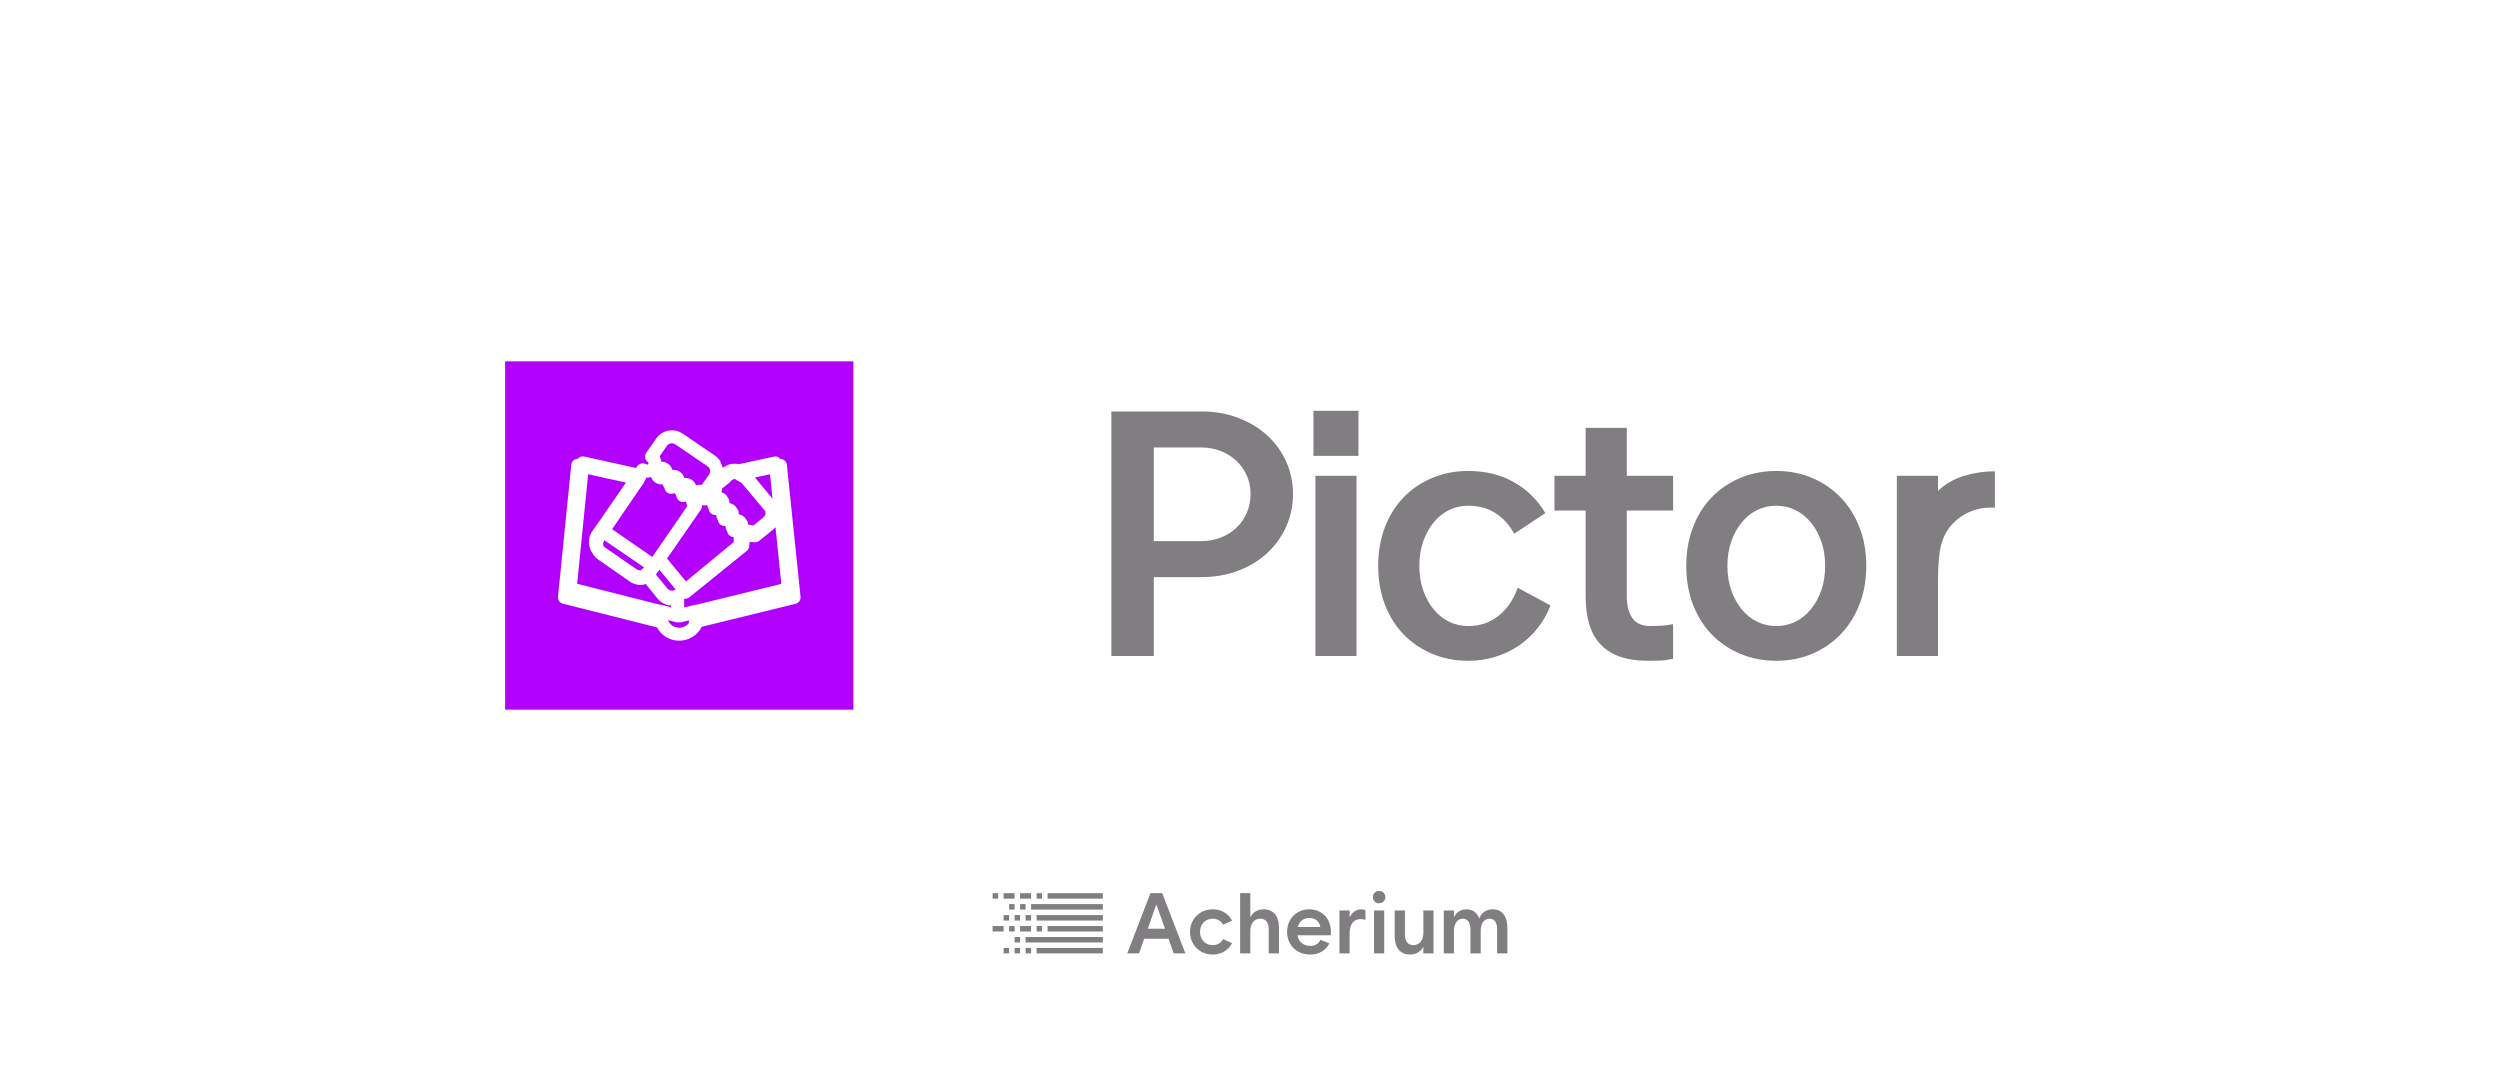 <svg width="4400" height="1886" xmlns="http://www.w3.org/2000/svg" xmlns:xlink="http://www.w3.org/1999/xlink" xml:space="preserve" overflow="hidden"><defs><clipPath id="clip0"><rect x="0" y="0" width="4400" height="1886"/></clipPath></defs><g clip-path="url(#clip0)"><rect x="0" y="0" width="4400" height="1886" fill="#FFFFFF" fill-opacity="0"/><path d="M1175.55 1091.45 1189.75 1095.04 1189.83 1095.04 1190.91 1095.44 1193.12 1095.35 1198.17 1095.35 1212.42 1091.81 1212.41 1091.86 1212.5 1096.39 1212.4 1096.57C1208.51 1101.55 1202.42 1104.75 1195.41 1104.75 1188.41 1104.75 1182.32 1101.55 1178.43 1096.57ZM1160.47 1002.67 1189.03 1037.39 1185.54 1039.19C1181.65 1040.32 1177.4 1039.14 1174.65 1035.81 1174.65 1035.8 1174.64 1035.8 1174.64 1035.79L1154.42 1011.4 1160.02 1003.24 1160.2 1003.06ZM1063.94 950.923 1133.84 998.81 1131.94 1000.02C1130.61 1000.88 1129.52 1001.96 1128.68 1003.18L1128.51 1003.58 1128.32 1003.66C1125.69 1004.14 1122.88 1003.58 1120.42 1001.89L1120.44 1001.9 1063.88 962.876 1062.55 961.508 1061.74 959.464C1061.26 956.869 1061.8 954.074 1063.45 951.633 1063.46 951.631 1063.46 951.628 1063.46 951.627ZM1364.86 927.909 1375.16 1027.58 1225.44 1064.34 1223.2 1064.43 1204.15 1069.1 1204.15 1059.41 1204.15 1059.41 1204.15 1059.14 1203.99 1059.19 1203.99 1058.63 1204.27 1058.48 1204.13 1058.29 1204.25 1058.22 1203.99 1057.76 1203.99 1054.81 1205.33 1053.72 1205.46 1053.75C1208.19 1053.9 1210.97 1053.06 1213.25 1051.22L1314.45 969.403C1316.83 967.479 1318.34 964.681 1318.64 961.635L1319.43 953.661 1327.68 954.444C1330.66 954.726 1333.62 953.834 1335.94 951.96L1336.28 951.691 1336.52 951.565 1360.88 931.863C1362.37 930.664 1363.64 929.302 1364.86 927.909ZM1235.31 888.963 1235.59 889.106C1236.99 889.519 1238.48 889.663 1239.97 889.512L1244.78 889.022 1245.6 892.736 1247.36 895.76 1247.62 898.241C1248.96 902.491 1252.73 905.743 1257.45 906.191L1260.67 906.497 1261.49 911.663 1263.75 915.749 1263.96 917.693C1265.3 921.943 1269.07 925.195 1273.79 925.643L1276.79 925.929 1277.65 931.287 1280.16 935.813 1280.3 937.141C1281.64 941.391 1285.41 944.643 1290.13 945.091L1291.19 945.192 1291.35 954.084 1207.35 1023.28 1174 983.098 1233.48 897.011C1234.37 895.712 1234.97 894.292 1235.27 892.838ZM1293.64 842.995 1295.82 844.761 1304.64 849.367 1346.94 899.717 1347.32 903.523C1347.06 906.185 1345.74 908.755 1343.42 910.675 1343.42 910.675 1343.42 910.678 1343.42 910.678L1325.96 924.981 1316.43 922.941 1316.01 918.928C1315.56 917.511 1314.85 916.206 1313.91 915.077L1313.03 914.351 1311.45 911.64C1309.91 909.765 1308.08 908.268 1306.08 907.135L1299.97 904.929 1300.07 903.913C1300.07 903.901 1300.07 903.889 1300.07 903.876 1300.37 900.732 1299.37 897.764 1297.51 895.508L1296.89 894.998 1295.19 891.944C1295.19 891.944 1295.19 891.942 1295.19 891.941 1293.65 890.081 1291.83 888.599 1289.83 887.477L1283.57 885.233 1283.66 884.346C1283.66 884.333 1283.66 884.32 1283.67 884.307 1283.97 881.164 1282.96 878.196 1281.1 875.939L1280.85 875.736 1278.96 872.332C1278.96 872.331 1278.96 872.331 1278.96 872.33 1277.6 870.679 1276 869.315 1274.26 868.233L1269.64 866.245 1269.64 866.234 1269.96 865.213 1269.96 865.211 1270.24 864.321C1270.7 862.847 1270.85 861.311 1270.7 859.805L1270.35 858.646 1270.97 859.798 1284.94 848.525 1286.16 846.805 1288.19 845.162 1288.19 845.162C1289.38 844.205 1290.69 843.535 1292.05 843.139ZM1145.9 839.594C1147.28 843.382 1149.75 846.797 1153.24 849.223 1153.27 849.242 1153.3 849.26 1153.32 849.279 1157.29 851.982 1161.95 852.959 1166.46 852.544 1167.08 854.719 1168.03 856.803 1169.31 858.682L1169.62 858.986 1169.76 859.753C1170.91 865.963 1176.87 870.068 1183.08 868.92 1183.11 868.916 1183.13 868.911 1183.15 868.907L1187.89 868 1190.28 873.077 1190.6 873.395 1190.76 874.248C1191.92 880.422 1197.85 884.502 1204.03 883.383L1207.21 882.808 1209.65 890.699 1150.18 977.126 1150.14 977.255 1148.08 980.244 1077.31 931.378 1133.54 849.021 1135.05 845.454 1136.42 843.442 1137.66 840.481 1140.02 840.623C1142 840.489 1143.98 840.123 1145.9 839.594ZM1355.23 834.722 1359.68 877.807 1328.75 840.397ZM1035.13 834.663 1101.72 849.347 1049.49 924.946 1048.79 925.628 1042.29 935.107C1042.28 935.114 1042.28 935.12 1042.27 935.127 1034.53 946.468 1034.74 961.11 1041.7 972.129L1042.89 973.365 1043.61 975.234C1045.92 978.888 1048.97 982.139 1052.73 984.732 1052.73 984.733 1052.73 984.733 1052.74 984.735L1108.43 1023.51C1115.89 1028.71 1124.91 1030.44 1133.24 1028.92L1137.41 1027.24 1136.57 1027.79 1136.59 1027.81 1136.47 1027.88 1157.4 1053.61C1157.41 1053.62 1157.41 1053.63 1157.42 1053.64 1163.17 1060.67 1171.37 1064.82 1179.77 1065.66 1180.22 1065.64 1180.67 1065.59 1181.12 1065.52L1181.12 1068.79 1163.09 1064.24 1160.81 1064.13 1015.81 1027.45ZM1180.61 780.348C1183.29 779.862 1186.18 780.4 1188.66 782.074L1245.31 820.665C1245.32 820.672 1245.33 820.679 1245.34 820.685 1250.26 824.014 1251.4 830.142 1248.05 834.952 1248.04 834.957 1248.04 834.963 1248.03 834.967L1235.25 853.342C1231.77 852.876 1228.28 853.131 1224.93 854.046 1223.53 850.292 1221.05 846.921 1217.56 844.545 1213.56 841.809 1208.87 840.821 1204.33 841.246 1203.08 836.906 1200.48 832.944 1196.53 830.263 1192.55 827.54 1187.87 826.546 1183.34 826.964 1182.09 822.629 1179.51 818.669 1175.58 815.999 1172.03 813.568 1167.94 812.488 1163.88 812.562 1163.54 809.244 1162.61 806.045 1160.98 803.079L1173.74 784.752C1175.42 782.341 1177.92 780.834 1180.61 780.348ZM1182.89 757.379C1172.15 757.297 1161.54 762.277 1154.99 771.653 1154.98 771.659 1154.98 771.665 1154.98 771.671L1137.32 797.049C1134.19 801.549 1134.69 807.638 1138.52 811.563L1141.19 814.305C1141.49 815 1141.54 815.765 1140.95 816.622L1140.77 817.039 1139.11 817.814 1135.63 816.334C1130.64 814.21 1124.84 815.892 1121.75 820.358L1119.48 823.648 1028.11 803.455C1026.57 803.114 1025.03 803.102 1023.57 803.371 1022.11 803.641 1020.72 804.193 1019.49 804.98L1016.63 807.702 1014.74 807.668C1010.36 808.48 1006.67 811.829 1005.65 816.454 1005.55 816.89 1005.48 817.33 1005.44 817.773L982.039 1050.22C981.47 1055.87 985.124 1061.07 990.623 1062.46L1156.52 1104.26 1158.65 1108.15C1166.67 1119.88 1180.21 1127.62 1195.41 1127.62 1210.62 1127.62 1224.16 1119.88 1232.17 1108.15L1234.9 1103.18 1400.3 1062.66C1405.85 1061.3 1409.54 1056.05 1408.96 1050.37L1384.89 817.931C1384.85 817.523 1384.79 817.117 1384.7 816.718 1383.71 812.085 1380.04 808.714 1375.67 807.875L1373.68 807.898 1370.88 805.206C1368.42 803.617 1365.36 802.966 1362.27 803.629L1299.73 817.057 1297.64 816.495C1294.97 816.111 1292.27 816.042 1289.59 816.292 1286.37 816.593 1283.18 817.356 1280.13 818.591L1273.13 822.768 1272.05 823 1267.38 811.192C1265.04 807.544 1261.95 804.307 1258.16 801.744L1201.5 763.151C1201.49 763.145 1201.48 763.139 1201.47 763.134 1195.8 759.297 1189.32 757.426 1182.89 757.379ZM889 636 1502 636 1502 1249 889 1249Z" fill="#B200FF" fill-rule="evenodd"/><path d="M3126.26 890.053C3114.19 890.053 3102.97 892.602 3092.59 897.698 3082.22 902.793 3073.17 910.061 3065.44 919.499 3057.7 928.937 3051.57 940.074 3047.05 952.909 3042.52 965.745 3040.26 980.091 3040.26 995.947 3040.26 1011.8 3042.52 1026.15 3047.05 1038.99 3051.57 1051.82 3057.7 1062.96 3065.44 1072.4 3073.17 1081.83 3082.22 1089.1 3092.59 1094.2 3102.97 1099.29 3114.19 1101.84 3126.26 1101.84 3138.33 1101.84 3149.55 1099.29 3159.92 1094.2 3170.3 1089.1 3179.35 1081.83 3187.08 1072.4 3194.81 1062.96 3200.94 1051.82 3205.47 1038.99 3210 1026.15 3212.26 1011.8 3212.26 995.947 3212.26 980.091 3210 965.745 3205.47 952.909 3200.94 940.074 3194.81 928.937 3187.08 919.499 3179.35 910.061 3170.3 902.793 3159.92 897.698 3149.55 892.602 3138.33 890.053 3126.26 890.053ZM2315.09 837.388 2387.52 837.388 2387.52 1154.51 2315.09 1154.51ZM3511 829.461 3511 893.449C3487.24 892.317 3466.68 898.074 3449.33 910.722 3431.98 923.368 3420.85 940.074 3415.95 960.838 3414.44 966.877 3413.21 974.995 3412.27 985.188 3411.32 995.38 3410.85 1008.22 3410.85 1023.69L3410.85 1154.51 3338.43 1154.51 3338.43 837.388 3410.85 837.388 3410.85 864.003C3424.06 851.545 3439.43 842.675 3456.97 837.388 3474.51 832.102 3492.52 829.461 3511 829.461ZM3126.26 828.894C3148.89 828.894 3169.82 832.952 3189.06 841.069 3208.3 849.187 3224.99 860.513 3239.14 875.046 3253.28 889.58 3264.41 907.135 3272.52 927.711 3280.63 948.286 3284.68 971.031 3284.68 995.947 3284.68 1020.86 3280.63 1043.61 3272.52 1064.18 3264.41 1084.76 3253.28 1102.31 3239.14 1116.85 3224.99 1131.38 3208.3 1142.71 3189.06 1150.82 3169.82 1158.94 3148.89 1163 3126.26 1163 3103.63 1163 3082.6 1158.94 3063.17 1150.82 3043.75 1142.71 3026.96 1131.38 3012.82 1116.85 2998.67 1102.31 2987.64 1084.76 2979.72 1064.18 2971.8 1043.61 2967.83 1020.86 2967.83 995.947 2967.83 971.031 2971.8 948.286 2979.72 927.711 2987.64 907.135 2998.67 889.58 3012.82 875.046 3026.96 860.513 3043.75 849.187 3063.17 841.069 3082.6 832.952 3103.63 828.894 3126.26 828.894ZM2584.04 828.894C2614.59 828.894 2641.46 835.501 2664.66 848.714 2687.86 861.927 2706.25 880.048 2719.83 903.078L2664.94 939.319C2656.27 923.463 2645.14 911.287 2631.56 902.793 2617.98 894.299 2602.14 890.053 2584.04 890.053 2571.96 890.053 2560.74 892.602 2550.37 897.698 2540 902.793 2530.95 910.061 2523.21 919.499 2515.48 928.937 2509.35 940.074 2504.82 952.909 2500.3 965.745 2498.03 980.091 2498.03 995.947 2498.03 1011.8 2500.3 1026.15 2504.82 1038.99 2509.35 1051.82 2515.48 1062.96 2523.21 1072.4 2530.95 1081.83 2540 1089.1 2550.37 1094.2 2560.74 1099.29 2571.96 1101.84 2584.04 1101.84 2604.4 1101.84 2622.13 1095.9 2637.22 1084 2652.31 1072.11 2663.63 1055.6 2671.17 1034.45L2728.88 1065.6C2723.22 1080.32 2715.68 1093.63 2706.25 1105.52 2696.82 1117.42 2685.88 1127.61 2673.43 1136.1 2660.98 1144.6 2647.22 1151.2 2632.13 1155.92 2617.04 1160.64 2601.01 1163 2584.04 1163 2561.4 1163 2540.38 1158.94 2520.95 1150.82 2501.52 1142.71 2484.74 1131.38 2470.59 1116.85 2456.45 1102.31 2445.41 1084.76 2437.49 1064.18 2429.57 1043.61 2425.61 1020.86 2425.61 995.947 2425.61 971.031 2429.57 948.286 2437.49 927.711 2445.41 907.135 2456.45 889.58 2470.59 875.046 2484.74 860.513 2501.52 849.187 2520.95 841.069 2540.38 832.952 2561.4 828.894 2584.04 828.894ZM2030.68 787.555 2030.68 952.344 2113.86 952.344C2126.68 952.344 2138.47 950.174 2149.22 945.831 2159.97 941.489 2169.21 935.544 2176.94 927.993 2184.68 920.443 2190.62 911.666 2194.77 901.661 2198.92 891.658 2200.99 880.992 2200.99 869.666 2200.99 858.34 2198.92 847.77 2194.77 837.956 2190.62 828.138 2184.68 819.456 2176.94 811.906 2169.21 804.355 2159.97 798.41 2149.22 794.068 2138.47 789.727 2126.68 787.555 2113.86 787.555ZM2790.74 753.013 2863.16 753.013 2863.16 837.388 2944.64 837.388 2944.64 898.547 2863.16 898.547 2863.16 1049.74C2863.16 1065.98 2866.46 1078.72 2873.06 1087.97 2879.67 1097.22 2890.13 1101.84 2904.47 1101.84 2909.37 1101.84 2915.59 1101.65 2923.14 1101.28 2930.68 1100.9 2937.85 1099.95 2944.64 1098.45L2944.64 1159.6C2935.58 1161.49 2927.38 1162.53 2920.03 1162.72 2912.67 1162.91 2906.35 1163 2901.07 1163 2881.08 1163 2864.1 1160.45 2850.15 1155.36 2836.19 1150.26 2824.78 1142.8 2815.92 1132.99 2807.05 1123.17 2800.64 1111.28 2796.68 1097.31 2792.72 1083.34 2790.74 1067.49 2790.74 1049.74L2790.74 898.547 2735.86 898.547 2735.86 837.388 2790.74 837.388ZM1956 724.132 2113.86 724.132C2138 724.132 2160.07 728.001 2180.06 735.74 2200.05 743.481 2217.12 753.957 2231.26 767.17 2245.41 780.384 2256.35 795.767 2264.08 813.323 2271.81 830.876 2275.68 849.658 2275.68 869.666 2275.68 889.674 2271.81 908.456 2264.08 926.012 2256.35 943.567 2245.41 959.045 2231.26 972.446 2217.12 985.848 2200.05 996.42 2180.06 1004.16 2160.07 1011.9 2138 1015.77 2113.86 1015.77L2030.68 1015.77 2030.68 1154.51 1956 1154.51ZM2311.7 723 2390.91 723 2390.91 802.279 2311.7 802.279Z" fill="#817E82" fill-rule="evenodd"/><path d="M2304.4 1615.58C2299.21 1615.64 2294.82 1617.09 2291.24 1619.94 2287.65 1622.78 2285.24 1626.65 2284.01 1631.54L2323.77 1631.54C2323.19 1626.9 2321.18 1623.11 2317.75 1620.16 2314.31 1617.2 2309.86 1615.68 2304.4 1615.58ZM2454.64 1602.41 2472.68 1602.41 2472.68 1644.72C2472.64 1650.74 2473.9 1655.36 2476.46 1658.56 2479.02 1661.76 2482.7 1663.39 2487.5 1663.46 2490.68 1663.44 2493.58 1662.66 2496.22 1661.12 2498.87 1659.57 2500.99 1657.2 2502.6 1653.98 2504.21 1650.77 2505.04 1646.66 2505.11 1641.64L2505.11 1602.41 2523.01 1602.41 2523.01 1677.95 2505.11 1677.95 2505.11 1666.82 2504.67 1666.82C2502.58 1670.93 2499.54 1674.14 2495.55 1676.46 2491.57 1678.78 2486.88 1679.96 2481.49 1680 2472.85 1679.91 2466.22 1677.02 2461.6 1671.34 2456.97 1665.67 2454.65 1657.77 2454.64 1647.64ZM2418.3 1602.41 2436.2 1602.41 2436.2 1677.95 2418.3 1677.95ZM2580.96 1600.36C2586.44 1600.38 2591.07 1601.77 2594.85 1604.52 2598.64 1607.27 2601.49 1611.2 2603.41 1616.31L2603.85 1616.31C2605.51 1611.39 2608.36 1607.51 2612.4 1604.68 2616.44 1601.85 2621.37 1600.41 2627.18 1600.36 2635.41 1600.45 2641.76 1603.34 2646.22 1609.01 2650.69 1614.69 2652.95 1622.59 2653 1632.71L2653 1677.95 2634.95 1677.95 2634.95 1635.64C2634.96 1629.61 2633.81 1625 2631.51 1621.79 2629.22 1618.59 2625.96 1616.96 2621.75 1616.9 2618.92 1616.91 2616.33 1617.68 2613.98 1619.19 2611.62 1620.7 2609.73 1623.03 2608.29 1626.18 2606.86 1629.32 2606.11 1633.36 2606.05 1638.27L2606.05 1677.95 2588 1677.95 2588 1635.64C2587.97 1629.61 2586.8 1625 2584.49 1621.79 2582.18 1618.59 2578.9 1616.96 2574.65 1616.9 2571.85 1616.91 2569.27 1617.69 2566.91 1619.24 2564.56 1620.78 2562.66 1623.16 2561.21 1626.37 2559.77 1629.58 2559.02 1633.7 2558.95 1638.71L2558.95 1677.95 2541.05 1677.95 2541.05 1602.41 2558.95 1602.41 2558.95 1613.53 2559.54 1613.53C2561.41 1609.43 2564.19 1606.22 2567.88 1603.9 2571.57 1601.58 2575.93 1600.4 2580.96 1600.36ZM2395.72 1600.36C2397.04 1600.36 2398.32 1600.48 2399.57 1600.71 2400.81 1600.95 2402.03 1601.27 2403.2 1601.67L2403.2 1618.95C2401.76 1618.51 2400.31 1618.18 2398.84 1617.96 2397.38 1617.74 2395.94 1617.63 2394.54 1617.63 2388.39 1617.67 2383.66 1619.84 2380.37 1624.14 2377.07 1628.43 2375.39 1634.61 2375.32 1642.67L2375.32 1677.95 2357.42 1677.95 2357.42 1602.41 2375.32 1602.41 2375.32 1613.68 2375.91 1613.68C2377.93 1609.57 2380.65 1606.33 2384.08 1603.97 2387.5 1601.61 2391.38 1600.4 2395.72 1600.36ZM2304.4 1600.36C2311.96 1600.42 2318.59 1602.15 2324.28 1605.54 2329.97 1608.93 2334.41 1613.61 2337.59 1619.57 2340.77 1625.54 2342.38 1632.4 2342.4 1640.18 2342.44 1641.17 2342.43 1642.15 2342.37 1643.13 2342.31 1644.11 2342.22 1645.08 2342.11 1646.03L2283.57 1646.03C2284.5 1651.81 2286.98 1656.36 2291 1659.69 2295.01 1663.01 2300.02 1664.71 2306.02 1664.77 2310.36 1664.74 2314.06 1663.8 2317.1 1661.93 2320.15 1660.06 2322.47 1657.45 2324.06 1654.09L2339.76 1660.24C2336.72 1666.34 2332.33 1671.15 2326.59 1674.65 2320.84 1678.15 2313.94 1679.93 2305.87 1680 2297.82 1679.93 2290.76 1678.18 2284.69 1674.75 2278.62 1671.32 2273.88 1666.62 2270.47 1660.65 2267.06 1654.68 2265.31 1647.86 2265.23 1640.18 2265.32 1632.4 2267.05 1625.54 2270.41 1619.57 2273.78 1613.61 2278.39 1608.93 2284.25 1605.54 2290.11 1602.15 2296.83 1600.42 2304.4 1600.36ZM2134.42 1600.36C2142.15 1600.42 2148.95 1602.23 2154.82 1605.77 2160.69 1609.32 2165.24 1614.2 2168.46 1620.41L2152.61 1627.44C2150.83 1624.09 2148.4 1621.51 2145.3 1619.7 2142.21 1617.89 2138.58 1616.95 2134.42 1616.9 2127.71 1617.05 2122.33 1619.22 2118.27 1623.43 2114.21 1627.64 2112.11 1633.22 2111.97 1640.18 2112.11 1647.13 2114.21 1652.71 2118.27 1656.92 2122.33 1661.13 2127.71 1663.31 2134.42 1663.46 2138.58 1663.4 2142.21 1662.47 2145.3 1660.66 2148.4 1658.84 2150.83 1656.26 2152.61 1652.91L2168.46 1659.94C2165.24 1666.16 2160.69 1671.04 2154.82 1674.58 2148.95 1678.13 2142.15 1679.93 2134.42 1680 2126.74 1679.93 2119.91 1678.17 2113.91 1674.72 2107.92 1671.27 2103.18 1666.56 2099.71 1660.59 2096.24 1654.62 2094.46 1647.81 2094.37 1640.18 2094.46 1632.54 2096.24 1625.74 2099.71 1619.77 2103.18 1613.8 2107.92 1609.09 2113.91 1605.64 2119.91 1602.19 2126.74 1600.43 2134.42 1600.36ZM2034.77 1592.74 2020.09 1634.61 2050.46 1634.61 2035.5 1592.74ZM2182.63 1571.95 2200.53 1571.95 2200.53 1613.53 2201.12 1613.53C2203.14 1609.43 2206.14 1606.22 2210.1 1603.9 2214.07 1601.58 2218.75 1600.4 2224.15 1600.36 2232.79 1600.45 2239.42 1603.34 2244.04 1609.01 2248.67 1614.69 2250.99 1622.59 2251 1632.71L2251 1677.95 2232.96 1677.95 2232.96 1635.64C2233 1629.61 2231.74 1625 2229.18 1621.79 2226.62 1618.59 2222.94 1616.96 2218.14 1616.9 2214.96 1616.91 2212.06 1617.69 2209.41 1619.24 2206.77 1620.78 2204.65 1623.16 2203.04 1626.37 2201.43 1629.58 2200.6 1633.7 2200.53 1638.71L2200.53 1677.95 2182.63 1677.95ZM2024.79 1571.95 2045.48 1571.95 2086.26 1677.95 2065.72 1677.95 2056.63 1652.18 2013.78 1652.18 2004.69 1677.95 1984 1677.95ZM2427.25 1568C2430.44 1568.1 2433.05 1569.15 2435.09 1571.14 2437.14 1573.13 2438.19 1575.7 2438.26 1578.83 2438.19 1582.01 2437.14 1584.6 2435.09 1586.61 2433.05 1588.62 2430.44 1589.64 2427.25 1589.67 2424.07 1589.64 2421.45 1588.62 2419.41 1586.61 2417.37 1584.6 2416.32 1582.01 2416.25 1578.83 2416.32 1575.7 2417.37 1573.13 2419.41 1571.14 2421.45 1569.15 2424.07 1568.1 2427.25 1568Z" fill="#817E82" fill-rule="evenodd"/><path d="M1824.39 1668.36 1941 1668.36 1941 1678 1824.39 1678ZM1805.04 1668.36 1814.71 1668.36 1814.71 1678 1805.04 1678ZM1785.69 1668.36 1795.37 1668.36 1795.37 1678 1785.69 1678ZM1766.35 1668.36 1776.02 1668.36 1776.02 1678 1766.35 1678ZM1805.04 1649.14 1941 1649.14 1941 1658.78 1805.04 1658.78ZM1785.69 1649.14 1795.37 1649.14 1795.37 1658.78 1785.69 1658.78ZM1843.73 1629.82 1941 1629.82 1941 1639.45 1843.73 1639.45ZM1824.39 1629.82 1834.06 1629.82 1834.06 1639.45 1824.39 1639.45ZM1795.31 1629.82 1814.6 1629.82 1814.6 1639.45 1795.31 1639.45ZM1776.02 1629.82 1785.69 1629.82 1785.69 1639.45 1776.02 1639.45ZM1747 1629.82 1766.29 1629.82 1766.29 1639.45 1747 1639.45ZM1824.39 1610.55 1941 1610.55 1941 1620.18 1824.39 1620.18ZM1805.04 1610.55 1814.71 1610.55 1814.71 1620.18 1805.04 1620.18ZM1785.69 1610.55 1795.37 1610.55 1795.37 1620.18 1785.69 1620.18ZM1766.35 1610.55 1776.02 1610.55 1776.02 1620.18 1766.35 1620.18ZM1814.71 1591.22 1941 1591.22 1941 1600.86 1814.71 1600.86ZM1795.37 1591.22 1805.04 1591.22 1805.04 1600.86 1795.37 1600.86ZM1776.02 1591.22 1785.69 1591.22 1785.69 1600.86 1776.02 1600.86ZM1843.73 1572 1941 1572 1941 1581.64 1843.73 1581.64ZM1824.39 1572 1834.06 1572 1834.06 1581.64 1824.39 1581.64ZM1795.37 1572 1814.71 1572 1814.71 1581.64 1795.37 1581.64ZM1766.35 1572 1785.69 1572 1785.69 1581.64 1766.35 1581.64ZM1747 1572 1756.67 1572 1756.67 1581.64 1747 1581.64Z" fill="#817E82" fill-rule="evenodd"/></g></svg>